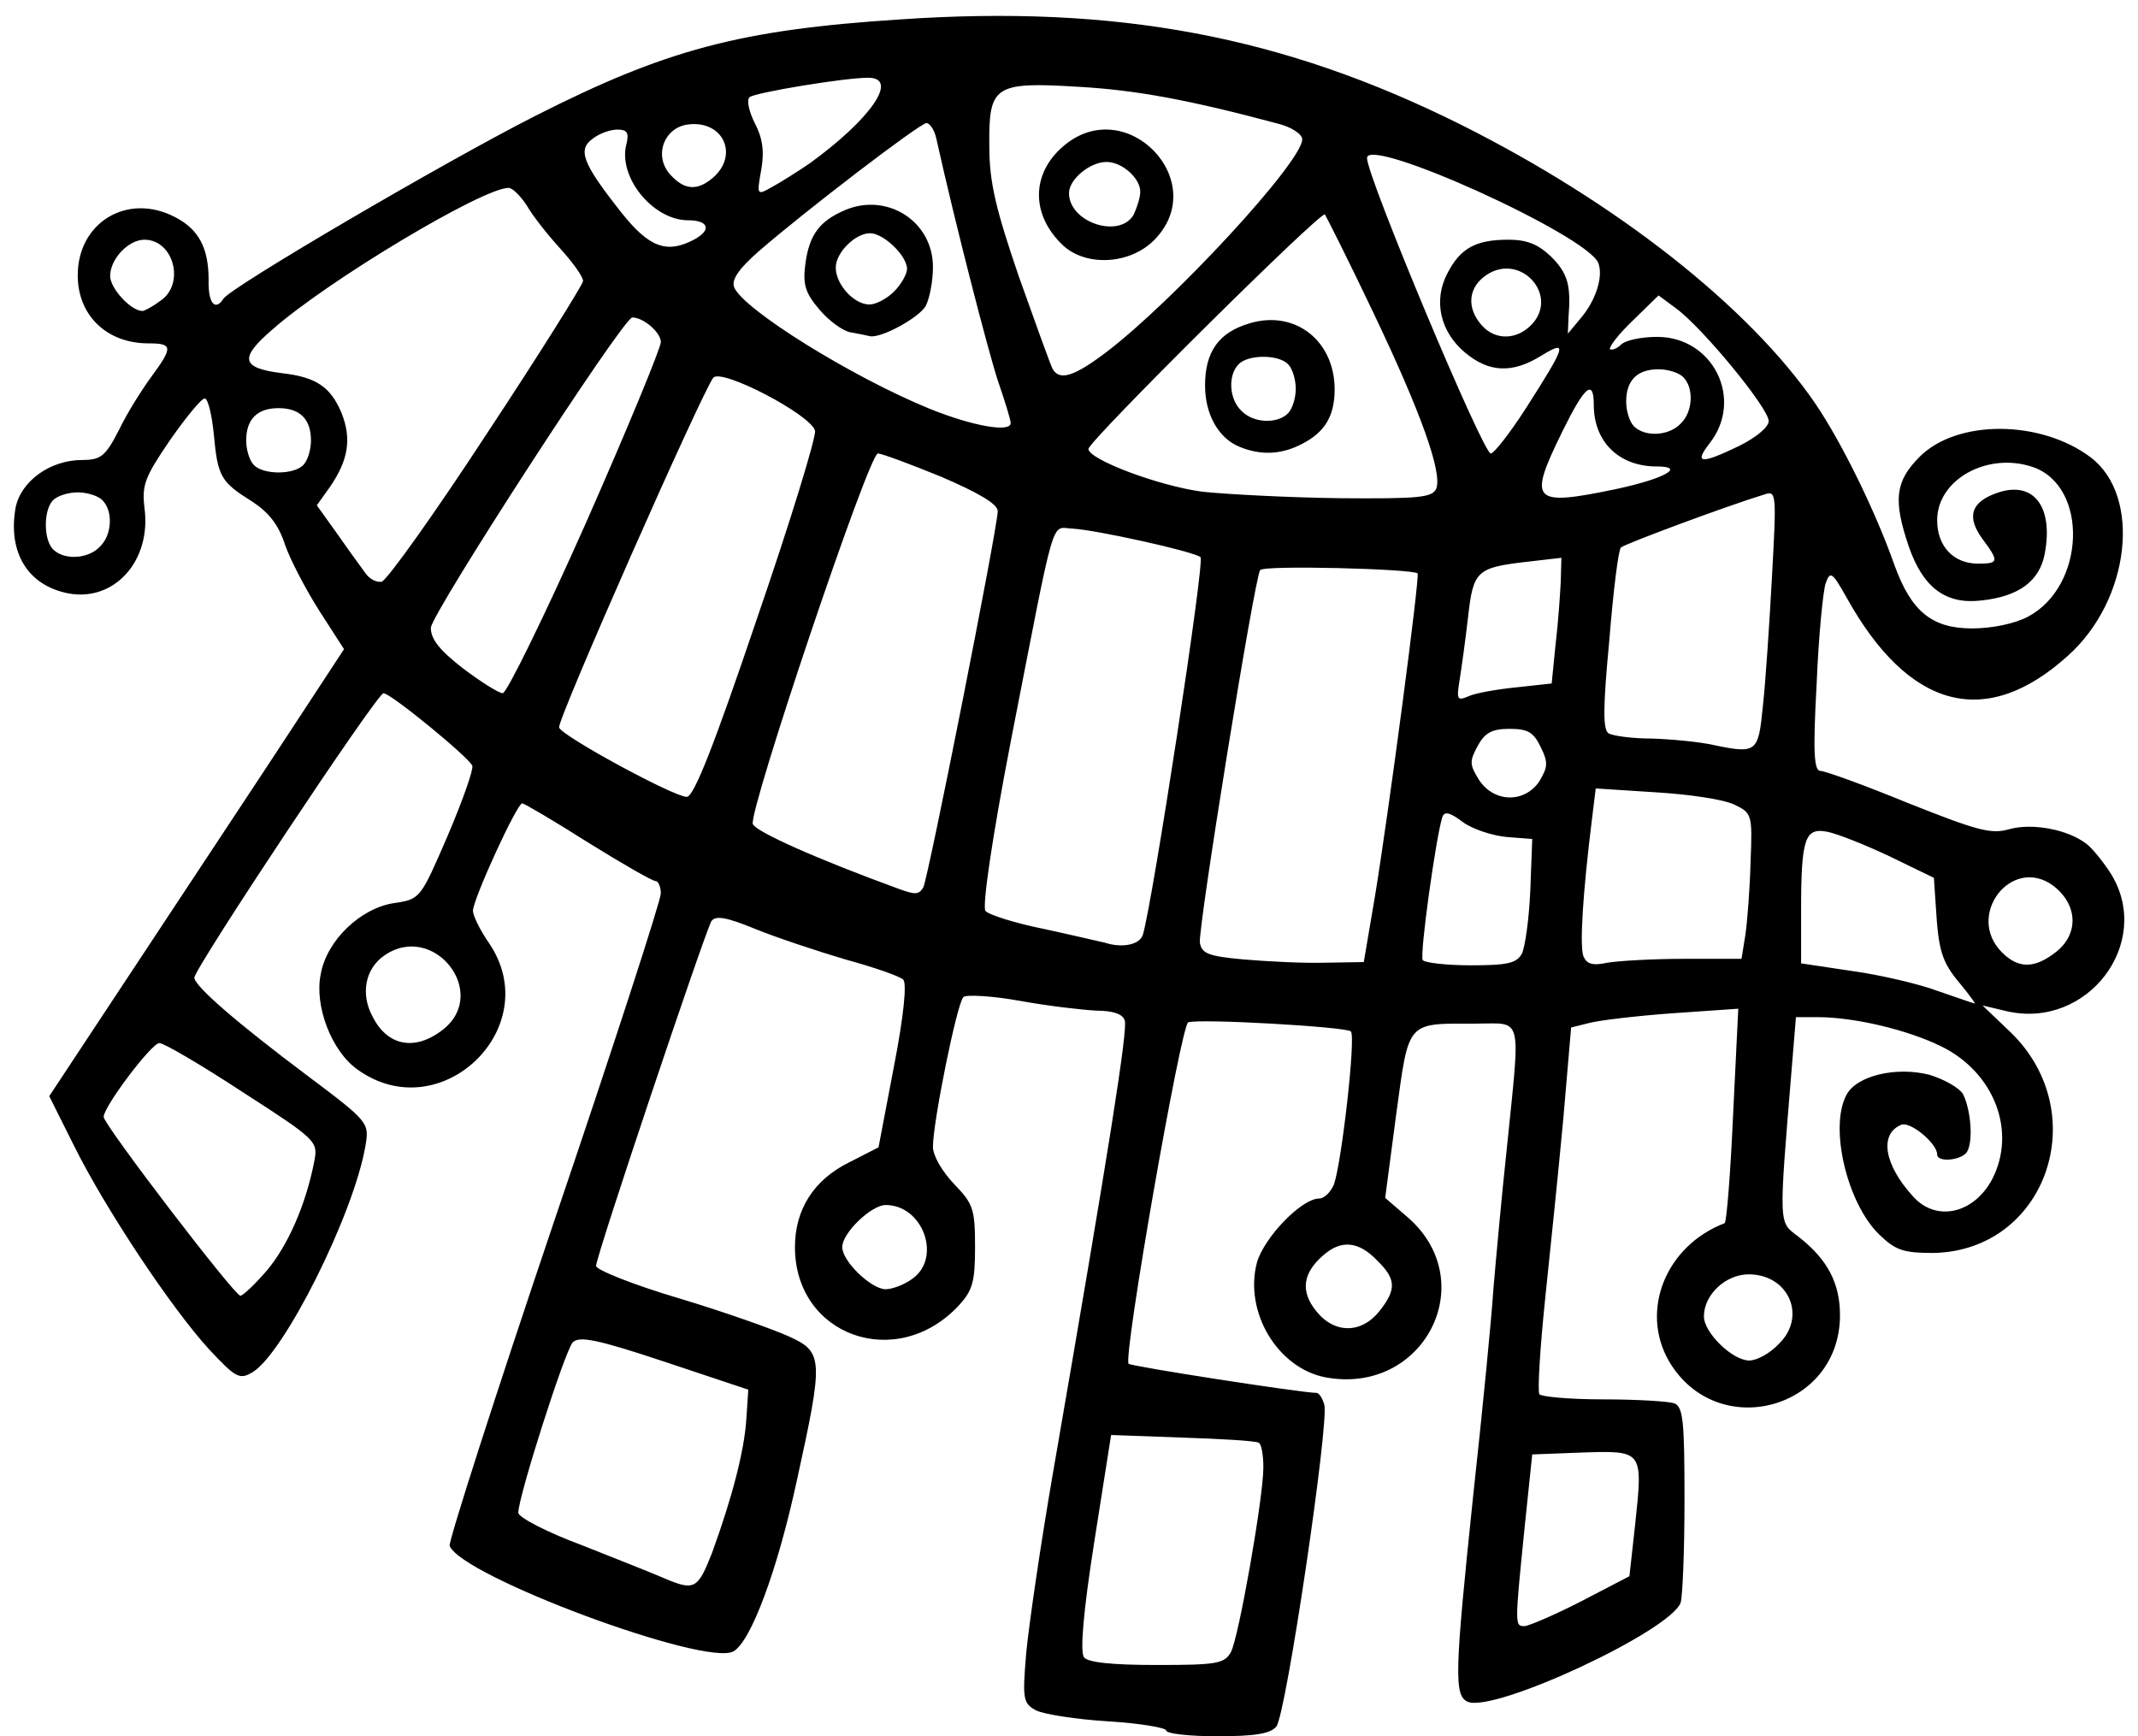 <?xml version="1.0" encoding="utf-8"?>
<!DOCTYPE svg PUBLIC "-//W3C//DTD SVG 1.0//EN" "http://www.w3.org/TR/2001/REC-SVG-20010904/DTD/svg10.dtd">
<svg version="1.0" xmlns="http://www.w3.org/2000/svg" width="165px" height="134px" viewBox="0 0 165 134" preserveAspectRatio="xMidYMid meet">
 <g fill="#000000">
  <path d="M90 133.55 c0 -0.20 -2 -0.55 -4.45 -0.70 -2.50 -0.15 -5 -0.55 -5.60 -0.85 -1 -0.55 -1.05 -0.85 -0.75 -4.45 0.20 -2.10 1.10 -8.30 2.05 -13.80 4.40 -25.40 5.80 -34.35 5.55 -35 -0.15 -0.50 -0.95 -0.75 -2.15 -0.75 -1.05 -0.05 -3.70 -0.35 -5.90 -0.75 -2.20 -0.40 -4.20 -0.50 -4.40 -0.30 -0.50 0.50 -2.35 9.65 -2.35 11.55 0 0.70 0.70 1.90 1.65 2.90 1.45 1.50 1.60 1.90 1.60 4.85 0 2.70 -0.20 3.35 -1.25 4.50 -4.80 5.15 -12.65 2.35 -12.65 -4.50 0 -2.90 1.45 -5.20 4.20 -6.55 l2.25 -1.15 1.20 -6.30 c0.75 -3.85 1 -6.40 0.70 -6.65 -0.25 -0.25 -2.25 -0.95 -4.45 -1.55 -2.20 -0.65 -5.35 -1.70 -6.95 -2.35 -2.30 -0.95 -3.10 -1.05 -3.40 -0.60 -0.50 0.85 -8.90 25.85 -8.90 26.60 0 0.30 2.85 1.45 6.40 2.50 3.50 1.05 7.30 2.40 8.50 2.95 2.65 1.20 2.65 1.75 0.60 11.10 -1.50 6.95 -3.55 12.45 -4.90 13.20 -2.15 1.20 -21 -5.80 -21.90 -8.15 -0.10 -0.30 3.50 -11.55 8.05 -25 4.55 -13.40 8.25 -24.80 8.25 -25.35 0 -0.50 -0.20 -0.95 -0.40 -0.95 -0.25 0 -2.60 -1.35 -5.25 -3 -2.60 -1.65 -4.90 -3 -5.05 -3 -0.40 0 -3.80 7.40 -3.80 8.30 0 0.35 0.55 1.50 1.25 2.50 4.40 6.50 -3.75 14.35 -10.15 9.75 -2 -1.40 -3.35 -4.90 -2.85 -7.35 0.45 -2.60 3.05 -5.10 5.65 -5.50 2.05 -0.30 2.05 -0.35 4.15 -5.20 1.15 -2.70 2 -5.10 1.90 -5.40 -0.25 -0.65 -6.30 -5.60 -6.85 -5.60 -0.50 0 -14.60 21.25 -14.60 21.95 0 0.65 3.30 3.50 8.70 7.55 4.80 3.60 4.80 3.65 4.50 5.45 -0.90 5.25 -6.25 15.95 -8.70 17.45 -1 0.60 -1.30 0.45 -3.35 -1.75 -2.90 -3.15 -8.05 -10.90 -10.45 -15.75 l-1.90 -3.80 7.40 -11.20 c4.05 -6.15 9.20 -13.90 11.35 -17.20 l4 -6.10 -1.90 -2.95 c-1.05 -1.65 -2.25 -3.95 -2.65 -5.10 -0.50 -1.55 -1.25 -2.50 -2.55 -3.35 -2.40 -1.50 -2.65 -1.90 -2.95 -5.20 -0.15 -1.50 -0.45 -2.75 -0.70 -2.75 -0.25 0 -1.45 1.45 -2.70 3.25 -1.95 2.85 -2.15 3.45 -1.95 5.20 0.55 4.05 -2.30 7.25 -5.85 6.60 -3.15 -0.60 -4.70 -3.15 -4.10 -6.60 0.40 -2.05 2.65 -3.70 5.15 -3.70 1.45 0 1.80 -0.30 2.85 -2.35 0.65 -1.35 1.80 -3.15 2.50 -4.10 1.65 -2.25 1.65 -2.55 -0.25 -2.55 -3.20 0 -5.45 -2.15 -5.45 -5.25 0 -4.10 3.85 -6.40 7.50 -4.50 1.85 0.95 2.60 2.40 2.60 4.85 -0.05 1.80 0.50 2.45 1.15 1.45 0.50 -0.85 17.05 -10.55 24.05 -14.10 10.05 -5.10 15.75 -6.65 28.15 -7.45 16.75 -1.15 29.60 1.30 43.25 8.10 12.10 6.05 22.30 14.10 27.40 21.55 2 2.95 4.60 8.20 6.10 12.45 1.30 3.60 2.90 4.90 6 4.90 1.50 0 3.25 -0.35 4.30 -0.90 4.45 -2.35 4.70 -10.05 0.40 -11.55 -3.50 -1.20 -7.40 0.95 -7.40 4.10 0 2 1.25 3.35 3.15 3.35 1.60 0 1.65 -0.15 0.35 -1.90 -1.25 -1.70 -0.90 -2.85 1.10 -3.55 2.80 -1 4.40 1 3.70 4.70 -0.40 2.10 -2 3.30 -4.95 3.60 -2.70 0.30 -4.45 -1 -5.55 -4.20 -1.20 -3.55 -1.05 -5 0.85 -6.90 2.90 -2.90 9.35 -2.85 13.20 0.05 3.95 3 3.05 11 -1.75 15.30 -6.35 5.75 -12.30 4.15 -17.10 -4.50 -1.10 -1.95 -1.25 -2.05 -1.60 -1.10 -0.20 0.55 -0.55 4.05 -0.70 7.75 -0.30 5.40 -0.20 6.75 0.30 6.75 0.35 0 3.40 1.10 6.80 2.50 5.30 2.10 6.35 2.40 7.75 2 1.75 -0.50 4.55 0 6 1.15 0.45 0.35 1.30 1.40 1.90 2.35 3.20 5.30 -1.85 11.95 -8.05 10.55 l-1.90 -0.45 2.20 2.10 c6.40 6.25 2.70 16.85 -6 17 -2.30 0 -2.90 -0.20 -4.15 -1.40 -2.50 -2.40 -3.90 -8.30 -2.55 -10.80 0.80 -1.50 3.85 -2.20 6.40 -1.55 1.15 0.35 2.30 1 2.60 1.50 0.60 1.20 0.80 3.65 0.30 4.45 -0.40 0.65 -2.30 0.85 -2.30 0.20 0 -0.85 -2.05 -2.55 -2.75 -2.30 -1.75 0.70 -1.35 3.10 0.90 5.55 1.80 2 4.70 1.30 6.10 -1.35 1.90 -3.70 0.15 -8.25 -3.95 -10.25 -2.65 -1.30 -6.75 -2.25 -9.55 -2.25 l-1.65 0 -0.30 3.65 c-1.05 12.75 -1.05 12.10 0.50 13.30 2.25 1.75 3.20 3.60 3.20 6.05 0 7.30 -9.50 9.85 -13.20 3.55 -2.25 -3.90 -0.25 -8.90 4.30 -10.65 0.15 -0.10 0.45 -3.85 0.65 -8.35 l0.40 -8.20 -5.05 0.35 c-2.80 0.20 -5.70 0.55 -6.45 0.75 l-1.40 0.35 -0.60 7 c-0.35 3.80 -1 10.10 -1.40 13.90 -0.40 3.85 -0.60 7.15 -0.45 7.40 0.15 0.20 2.35 0.40 4.95 0.40 2.55 0 5 0.15 5.45 0.30 0.70 0.25 0.80 1.40 0.80 7.45 0 3.95 -0.15 7.50 -0.30 7.95 -0.85 2.20 -14.25 8.45 -16.40 7.65 -1.10 -0.45 -1.05 -2.15 0.40 -16 0.70 -6.40 1.40 -13.50 1.55 -15.85 0.20 -2.35 0.65 -7.30 1.05 -11 1.05 -10.35 1.25 -9.50 -2.40 -9.50 -5.40 0 -5.15 -0.30 -6.15 7 l-0.85 6.45 1.80 1.55 c5.65 5 1.15 13.70 -6.40 12.30 -3.70 -0.70 -6.30 -5.05 -5.30 -8.85 0.55 -1.95 3.45 -4.95 4.80 -4.95 0.40 0 0.90 -0.50 1.15 -1.10 0.60 -1.75 1.70 -11.40 1.30 -11.80 -0.35 -0.35 -11.60 -1 -12.55 -0.70 -0.55 0.15 -5.05 25.90 -4.60 26.35 0.15 0.20 13.40 2.25 14.50 2.25 0.20 0 0.45 0.40 0.60 0.90 0.40 1.30 -2.95 23.95 -3.70 24.85 -0.45 0.55 -1.65 0.75 -4.55 0.75 -2.20 0 -3.95 -0.20 -3.95 -0.45z m5 -6.05 c0.60 -1.15 2.50 -11.90 2.50 -14.25 0 -0.95 -0.15 -1.80 -0.35 -1.90 -0.25 -0.15 -2.85 -0.30 -5.90 -0.40 l-5.50 -0.20 -1.30 8.25 c-0.85 5.40 -1.10 8.45 -0.80 8.90 0.30 0.40 2.10 0.60 5.65 0.60 4.60 0 5.20 -0.10 5.70 -1z m27 -3.90 l3.75 -1.95 0.45 -4.05 c0.60 -5.65 0.60 -5.65 -4.05 -5.50 l-3.90 0.15 -0.60 5.75 c-0.75 7.45 -0.75 7.50 0 7.50 0.30 0 2.30 -0.85 4.35 -1.90z m-67.05 -3.75 c1.55 -4.25 2.50 -7.90 2.65 -10.35 l0.15 -2.25 -6.45 -2.15 c-5.25 -1.75 -6.60 -2 -7.10 -1.50 -0.60 0.65 -4.20 11.90 -4.20 13.15 0 0.35 2.20 1.50 4.90 2.50 2.65 1.05 5.55 2.20 6.35 2.55 2.35 1 2.60 0.85 3.70 -1.95z m82.35 -16.15 c2.15 -2.10 0.75 -5.35 -2.35 -5.35 -1.75 0 -3.45 1.55 -3.45 3.25 0 1.25 2.20 3.40 3.50 3.40 0.60 0 1.60 -0.55 2.30 -1.30z m-30.85 -2.50 c1.35 -1.70 1.30 -2.50 -0.20 -3.95 -1.40 -1.45 -2.75 -1.60 -4.15 -0.35 -1.55 1.35 -1.75 2.75 -0.55 4.25 1.40 1.80 3.50 1.80 4.90 0.05z m-85.85 -3.15 c1.60 -1.90 3 -5.05 3.65 -8.40 0.30 -1.55 0.25 -1.65 -5.50 -5.35 -3.20 -2.10 -6.10 -3.80 -6.45 -3.80 -0.60 0 -4.30 4.90 -4.30 5.70 0 0.60 10.10 13.80 10.55 13.80 0.20 0 1.15 -0.90 2.05 -1.95z m49.80 0.65 c2.30 -1.60 0.85 -5.70 -2.05 -5.70 -1.10 0 -3.35 2.15 -3.35 3.25 0 1.10 2.25 3.25 3.35 3.25 0.50 0 1.45 -0.35 2.05 -0.80z m-36.20 -19.25 c3.60 -2.85 -0.75 -8.35 -4.55 -5.70 -1.45 1 -1.85 2.95 -0.90 4.70 1.15 2.30 3.30 2.70 5.45 1z m117.10 -3.50 c-1.45 -1.70 -1.70 -2.60 -1.90 -5.95 l-0.15 -2.25 -3.40 -1.65 c-1.90 -0.90 -4.05 -1.75 -4.80 -1.90 -1.75 -0.35 -2.05 0.45 -2.05 6.10 l0 4.05 4 0.60 c2.15 0.30 5.15 1 6.60 1.55 1.45 0.50 2.75 0.95 2.80 0.95 0.10 0.05 -0.40 -0.65 -1.10 -1.50z m-45.20 -6.70 c1.05 -6.35 3.50 -24.85 3.30 -25 -0.45 -0.35 -11.90 -0.65 -12.15 -0.25 -0.45 0.70 -4.80 27.65 -4.65 28.75 0.15 0.85 0.65 1.05 3.40 1.30 1.80 0.15 4.60 0.30 6.25 0.25 l3 -0.05 0.85 -5z m11.35 4.35 c0.25 -0.50 0.55 -2.65 0.65 -4.85 l0.15 -4 -1.95 -0.15 c-1.10 -0.10 -2.65 -0.60 -3.40 -1.15 -1.05 -0.80 -1.45 -0.85 -1.60 -0.35 -0.50 1.65 -1.75 10.60 -1.50 11 0.15 0.20 1.80 0.40 3.70 0.40 2.80 0 3.55 -0.15 3.95 -0.90z m12.55 0.40 l4.40 0 0.30 -1.85 c0.15 -1.05 0.35 -3.60 0.40 -5.65 0.15 -3.65 0.10 -3.75 -1.25 -4.40 -0.80 -0.40 -3.50 -0.80 -6.05 -0.95 l-4.65 -0.30 -0.30 2.45 c-0.70 5.65 -0.95 9.70 -0.65 10.50 0.25 0.60 0.70 0.75 1.85 0.50 0.90 -0.15 3.55 -0.30 5.95 -0.30z m28.70 -0.55 c1.75 -1.40 1.65 -3.65 -0.25 -5.10 -3.20 -2.35 -6.80 2.30 -3.95 5.15 1.30 1.30 2.55 1.25 4.20 -0.05z m-70.50 -1.30 c0.75 -2.50 4.80 -28.85 4.45 -29.15 -0.55 -0.45 -8.05 -2.10 -9.85 -2.20 -1.75 -0.05 -1.25 -1.70 -4.80 16.45 -1.45 7.50 -2.20 12.70 -1.95 13.05 0.25 0.30 2.30 0.95 4.55 1.40 2.30 0.50 4.40 1 4.65 1.05 1.40 0.45 2.70 0.15 2.95 -0.60z m-16.95 -3.65 c0.35 -0.55 5.75 -27.80 5.75 -29.05 0 -0.55 -1.45 -1.40 -4.35 -2.65 -2.45 -1 -4.60 -1.80 -4.90 -1.80 -0.70 0 -10 27.65 -9.65 28.60 0.25 0.60 4.95 2.70 11.40 5.05 1.15 0.40 1.40 0.40 1.75 -0.15z m-12.85 -20.70 c2.60 -7.55 4.60 -14.10 4.50 -14.55 -0.25 -1.20 -7.20 -4.85 -7.85 -4.10 -0.85 1.05 -12.10 26.50 -11.90 27 0.20 0.65 8.85 5.35 9.85 5.35 0.55 0 2.10 -3.95 5.40 -13.70z m60.40 12.50 c0.65 -1.10 0.70 -1.45 0.10 -2.65 -0.55 -1.15 -1 -1.40 -2.40 -1.40 -1.35 0 -1.90 0.30 -2.45 1.30 -0.65 1.20 -0.65 1.45 0.10 2.65 1.15 1.75 3.50 1.80 4.65 0.10z m17.25 -5.80 c0.20 -1.80 0.50 -6.25 0.70 -9.95 0.35 -6.40 0.35 -6.70 -0.55 -6.40 -3.10 0.95 -10.85 3.85 -11.10 4.10 -0.20 0.15 -0.60 3.40 -0.90 7.15 -0.50 5.25 -0.50 6.95 -0.05 7.20 0.35 0.20 1.85 0.40 3.35 0.40 1.50 0.05 3.65 0.25 4.75 0.50 3.35 0.70 3.45 0.55 3.80 -3z m-19.05 -1.45 l2.75 -0.30 0.30 -3 c0.20 -1.65 0.35 -3.85 0.40 -4.85 l0.05 -1.85 -2.60 0.30 c-3.95 0.45 -4.20 0.70 -4.60 4.25 -0.20 1.75 -0.50 3.90 -0.65 4.85 -0.25 1.55 -0.20 1.65 0.65 1.30 0.50 -0.25 2.20 -0.55 3.70 -0.70z m-71.80 -12.65 c3.20 -7.25 5.80 -13.55 5.80 -14 0 -0.75 -1.35 -1.90 -2.20 -1.90 -0.70 0 -15.50 22.85 -15.55 23.95 0 0.90 0.70 1.75 2.50 3.15 1.40 1.05 2.75 1.90 3.05 1.90 0.30 0 3.20 -5.90 6.40 -13.10z m-7.65 -6.90 c4.10 -6.20 7.40 -11.50 7.45 -11.80 0 -0.35 -0.80 -1.45 -1.75 -2.50 -1 -1.10 -2.15 -2.55 -2.60 -3.35 -0.50 -0.75 -1.10 -1.35 -1.40 -1.35 -2 0 -13.95 7.15 -18.25 10.95 -2.55 2.20 -2.40 2.95 0.75 3.35 2.65 0.30 3.75 1.05 4.60 3.05 0.80 2 0.55 3.65 -0.90 5.75 l-1 1.40 1.65 2.30 c0.90 1.30 1.90 2.65 2.15 3 0.30 0.40 0.80 0.65 1.20 0.60 0.40 -0.10 4.05 -5.20 8.10 -11.40z m-29.85 8.70 c0.95 -0.90 1.05 -2.75 0.20 -3.60 -0.35 -0.35 -1.20 -0.60 -1.90 -0.60 -0.70 0 -1.55 0.25 -1.90 0.60 -0.75 0.75 -0.75 3.05 0 3.80 0.85 0.85 2.70 0.75 3.60 -0.20z m103.15 -4.50 c0.45 -1.25 -1.15 -5.80 -4.90 -13.65 -1.90 -4 -3.60 -7.35 -3.70 -7.50 -0.30 -0.30 -18.25 17.50 -18.25 18.10 0 0.80 5.40 2.85 8.80 3.30 1.90 0.20 6.65 0.45 10.60 0.50 6.15 0.05 7.15 -0.05 7.45 -0.75z m13.85 0.05 c3.75 -0.80 5.45 -1.75 3.15 -1.75 -2.90 0 -4.85 -1.90 -4.85 -4.75 0 -2.05 -0.70 -1.45 -2.40 2 -2.70 5.50 -2.40 5.85 4.10 4.50z m-101.30 -1.85 c0.35 -0.35 0.60 -1.20 0.60 -1.90 0 -1.65 -0.85 -2.50 -2.50 -2.50 -1.65 0 -2.50 0.85 -2.50 2.50 0 0.70 0.25 1.55 0.60 1.90 0.75 0.75 3.05 0.75 3.80 0z m110.85 -1.50 c1.30 -0.65 2.25 -1.45 2.25 -1.90 0 -1 -5.10 -7.20 -7.15 -8.70 l-1.35 -1 -2 1.95 c-1.10 1.05 -1.85 2.05 -1.75 2.20 0.15 0.10 0.55 -0.05 0.85 -0.35 0.35 -0.35 1.60 -0.60 2.80 -0.60 4.30 0 6.70 4.80 4.05 8.20 -1.25 1.60 -0.70 1.65 2.30 0.20z m-16.45 -2.95 c3.10 -4.85 3.20 -5.25 1.15 -4 -2.25 1.40 -4.05 1.30 -5.90 -0.25 -1.90 -1.60 -2.45 -4 -1.35 -6.10 1 -1.95 2.20 -2.60 4.70 -2.60 1.45 0 2.30 0.35 3.30 1.30 1.30 1.30 1.55 2.20 1.35 4.70 l-0.05 1.25 1 -1.20 c1.15 -1.35 1.75 -3.20 1.35 -4.25 -0.85 -2.15 -17.85 -9.85 -17.85 -8.10 0 1.45 8.95 22.80 9.55 22.80 0.25 0 1.50 -1.60 2.75 -3.55z m11.90 1.25 c0.95 -0.90 1.05 -2.75 0.20 -3.60 -0.35 -0.35 -1.20 -0.60 -1.90 -0.60 -1.65 0 -2.50 0.85 -2.50 2.50 0 0.70 0.25 1.55 0.60 1.90 0.85 0.85 2.70 0.75 3.60 -0.20z m-51.70 -0.05 c0 -0.25 -0.45 -1.70 -1 -3.30 -0.75 -2.30 -3.25 -11.95 -4.75 -18.70 -0.15 -0.65 -0.50 -1.15 -0.75 -1.15 -0.50 0 -9.45 6.85 -12.95 9.90 -1.55 1.35 -2.10 2.20 -1.90 2.75 0.65 1.70 9.10 6.95 15.10 9.40 3.35 1.35 6.25 1.85 6.25 1.10z m7.35 -5.45 c5.15 -3.90 15.15 -14.70 15.15 -16.45 0 -0.40 -0.85 -0.95 -1.85 -1.20 -6.90 -1.85 -11 -2.60 -15.40 -2.85 -6.55 -0.40 -6.95 -0.10 -6.90 4.60 0 2.75 0.50 4.85 2.30 10.10 1.30 3.65 2.45 6.85 2.60 7.10 0.55 0.90 1.65 0.55 4.10 -1.30z m32.90 -2.20 c2.05 -2.25 -0.90 -5.50 -3.50 -3.80 -1.45 0.95 -1.60 2.55 -0.40 3.90 1.05 1.20 2.75 1.15 3.90 -0.10z m-105.85 -1.80 c1.90 -1.30 1 -4.70 -1.25 -4.70 -1.25 0 -2.65 1.50 -2.65 2.80 0 0.95 1.60 2.70 2.50 2.70 0.15 0 0.80 -0.35 1.40 -0.80z m41.15 -4.70 c1.40 -0.75 1.15 -1.50 -0.45 -1.50 -2.70 0 -5.45 -3.35 -4.75 -5.90 0.20 -0.85 0.05 -1.10 -0.70 -1.10 -0.55 0 -1.40 0.30 -1.90 0.70 -1.20 0.85 -0.80 1.90 2.20 5.70 2.15 2.70 3.50 3.20 5.60 2.10z m8.95 -5.90 c4.75 -3.45 6.90 -6.60 4.50 -6.60 -1.85 0 -8.75 1.15 -9.15 1.50 -0.25 0.20 -0.05 1.10 0.40 2 0.60 1.15 0.75 2.15 0.50 3.60 -0.35 1.95 -0.35 2 0.80 1.35 0.65 -0.35 2 -1.20 2.95 -1.85z m-7.40 1.05 c1.90 -1.75 0.70 -4.35 -1.95 -4.05 -1.90 0.20 -2.75 2.45 -1.40 3.90 1.10 1.20 2.10 1.25 3.35 0.15z"/>
  <path d="M95.70 34.50 c-1.65 -0.65 -2.70 -2.50 -2.70 -4.75 0 -2.60 1.05 -4.10 3.45 -4.80 3.50 -1.05 6.55 1.35 6.55 5.10 0 2.05 -0.75 3.30 -2.50 4.20 -1.60 0.85 -3.20 0.90 -4.80 0.25z m3.70 -2.60 c0.35 -0.35 0.60 -1.20 0.60 -1.90 0 -0.70 -0.25 -1.55 -0.60 -1.90 -0.75 -0.75 -3.05 -0.75 -3.80 0 -0.85 0.85 -0.75 2.70 0.20 3.60 0.90 0.95 2.75 1.05 3.60 0.20z"/>
  <path d="M65.65 25.65 c-0.60 -0.10 -1.70 -0.90 -2.45 -1.80 -1.05 -1.25 -1.25 -1.90 -1.05 -3.45 0.30 -2.30 1.10 -3.35 3.10 -4.20 3.25 -1.35 6.75 0.90 6.75 4.40 0 1.10 -0.25 2.40 -0.55 3 -0.50 0.90 -3.40 2.50 -4.30 2.35 -0.20 -0.05 -0.90 -0.20 -1.50 -0.30z m3.35 -3.15 c0.55 -0.55 1 -1.35 1 -1.75 0 -1 -1.80 -2.75 -2.85 -2.75 -1.15 0 -2.65 1.50 -2.65 2.65 0 1.30 1.40 2.85 2.60 2.85 0.50 0 1.35 -0.45 1.90 -1z"/>
  <path d="M82.05 18.95 c-2.50 -2.35 -2.50 -5.55 0.05 -7.70 4.85 -4.10 11.45 2.80 6.95 7.30 -1.85 1.85 -5.20 2.05 -7 0.40z m5.45 -2.40 c0.25 -0.55 0.50 -1.30 0.50 -1.75 0 -1.05 -1.40 -2.30 -2.60 -2.30 -1.30 0 -2.90 1.35 -2.90 2.40 0 2.30 3.95 3.55 5 1.65z"/>
 </g>
 <g fill="none">
  <path d="M0 67 l0 -67 82.50 0 82.50 0 0 67 0 67 -33.55 0 c-30 0 -33.50 -0.10 -32.95 -0.75 0.75 -0.90 4.10 -23.55 3.70 -24.85 -0.15 -0.50 -0.40 -0.90 -0.60 -0.90 -1.10 0 -14.35 -2.05 -14.50 -2.25 -0.45 -0.45 4.05 -26.20 4.60 -26.35 0.95 -0.30 12.20 0.35 12.55 0.70 0.40 0.40 -0.70 10.05 -1.30 11.80 -0.25 0.60 -0.75 1.10 -1.15 1.10 -1.35 0 -4.25 3 -4.80 4.95 -1.85 6.85 6.70 12 11.90 7.10 3.15 -2.90 3.05 -7.65 -0.20 -10.55 l-1.80 -1.55 0.85 -6.45 c1 -7.30 0.75 -7 6.15 -7 3.65 0 3.45 -0.85 2.40 9.50 -0.40 3.70 -0.85 8.65 -1.05 11 -0.15 2.35 -0.85 9.45 -1.55 15.85 -1.45 13.85 -1.50 15.55 -0.40 16 2.15 0.80 15.55 -5.45 16.40 -7.65 0.15 -0.45 0.30 -4 0.30 -7.95 0 -6.05 -0.10 -7.20 -0.80 -7.45 -0.45 -0.15 -2.90 -0.30 -5.45 -0.30 -2.60 0 -4.80 -0.20 -4.95 -0.40 -0.15 -0.25 0.05 -3.55 0.45 -7.40 0.40 -3.80 1.05 -10.10 1.40 -13.90 l0.60 -7 1.40 -0.35 c0.75 -0.20 3.65 -0.55 6.45 -0.75 l5.05 -0.35 -0.40 8.20 c-0.20 4.50 -0.50 8.25 -0.65 8.35 -4.55 1.75 -6.55 6.75 -4.30 10.65 3.70 6.30 13.20 3.75 13.20 -3.55 0 -2.45 -0.95 -4.30 -3.20 -6.05 -1.55 -1.20 -1.55 -0.55 -0.50 -13.30 l0.30 -3.65 1.65 0 c2.80 0 6.90 0.95 9.55 2.25 4.10 2 5.85 6.55 3.95 10.25 -1.40 2.65 -4.30 3.35 -6.10 1.40 -2.25 -2.50 -2.65 -4.90 -0.90 -5.60 0.70 -0.25 2.75 1.45 2.75 2.30 0 0.65 1.90 0.45 2.30 -0.20 0.50 -0.80 0.30 -3.25 -0.30 -4.45 -0.30 -0.50 -1.45 -1.15 -2.60 -1.50 -2.55 -0.65 -5.60 0.05 -6.40 1.55 -1.35 2.50 0.05 8.40 2.55 10.80 1.25 1.20 1.85 1.40 4.15 1.40 8.70 -0.15 12.40 -10.75 6 -17 l-2.20 -2.10 1.90 0.45 c6.20 1.40 11.25 -5.25 8.05 -10.55 -0.60 -0.95 -1.45 -2 -1.90 -2.35 -1.45 -1.15 -4.25 -1.65 -6 -1.15 -1.40 0.40 -2.45 0.10 -7.75 -2 -3.40 -1.40 -6.45 -2.50 -6.80 -2.50 -0.50 0 -0.60 -1.35 -0.30 -6.75 0.15 -3.70 0.50 -7.20 0.70 -7.75 0.35 -0.95 0.50 -0.85 1.60 1.10 2.85 5.15 6.20 7.90 9.60 7.90 6.95 0 13.25 -8.55 11.40 -15.45 -1.45 -5.35 -11.20 -7.45 -15.35 -3.30 -1.90 1.90 -2.05 3.35 -0.85 6.90 1.10 3.20 2.85 4.50 5.55 4.20 2.95 -0.30 4.55 -1.50 4.95 -3.60 0.70 -3.70 -0.90 -5.70 -3.70 -4.70 -2 0.70 -2.35 1.85 -1.10 3.55 1.30 1.75 1.25 1.90 -0.40 1.90 -1.85 0 -3.10 -1.40 -3.10 -3.45 0 -3.05 3.95 -5.20 7.40 -4 4.30 1.50 4.05 9.20 -0.40 11.55 -1.05 0.55 -2.80 0.90 -4.30 0.90 -3.10 0 -4.70 -1.30 -6 -4.90 -1.50 -4.25 -4.10 -9.50 -6.10 -12.45 -5.10 -7.45 -15.30 -15.50 -27.40 -21.55 -13.65 -6.80 -26.50 -9.25 -43.25 -8.10 -12.40 0.80 -18.10 2.35 -28.15 7.45 -7 3.55 -23.55 13.25 -24.05 14.10 -0.65 1 -1.20 0.35 -1.15 -1.45 0 -2.45 -0.75 -3.90 -2.60 -4.85 -3.65 -1.90 -7.50 0.40 -7.50 4.50 0 3.10 2.25 5.25 5.45 5.25 1.90 0 1.90 0.30 0.25 2.55 -0.70 0.95 -1.85 2.75 -2.50 4.10 -1.05 2.05 -1.40 2.35 -2.85 2.35 -2.50 0 -4.75 1.65 -5.15 3.70 -0.60 3.45 0.95 6 4.10 6.60 3.55 0.65 6.40 -2.55 5.85 -6.60 -0.20 -1.75 0 -2.35 1.90 -5.15 1.20 -1.75 2.45 -3.20 2.70 -3.25 0.30 -0.05 0.60 1.20 0.75 2.70 0.30 3.30 0.55 3.70 2.95 5.20 1.30 0.85 2.05 1.80 2.55 3.35 0.40 1.15 1.60 3.45 2.65 5.10 l1.90 2.95 -4 6.10 c-2.15 3.30 -7.30 11.05 -11.35 17.20 l-7.40 11.20 1.90 3.80 c2.40 4.85 7.55 12.60 10.45 15.75 2.05 2.20 2.35 2.35 3.35 1.75 2.45 -1.50 7.80 -12.20 8.70 -17.45 0.30 -1.80 0.30 -1.85 -4.50 -5.45 -5.40 -4.05 -8.70 -6.90 -8.70 -7.55 0 -0.70 14.10 -21.95 14.60 -21.95 0.55 0 6.60 4.95 6.85 5.60 0.10 0.30 -0.75 2.70 -1.90 5.40 -2.10 4.85 -2.10 4.90 -4.15 5.20 -2.60 0.40 -5.20 2.90 -5.65 5.50 -0.50 2.45 0.85 5.95 2.85 7.35 6.40 4.60 14.55 -3.25 10.15 -9.75 -0.70 -1 -1.25 -2.15 -1.25 -2.50 0 -0.90 3.40 -8.30 3.80 -8.30 0.15 0 2.45 1.35 5.05 3 2.65 1.65 5 3 5.25 3 0.20 0 0.40 0.45 0.40 0.95 0 0.55 -3.70 11.95 -8.25 25.35 -4.55 13.45 -8.15 24.70 -8.05 25 0.90 2.35 19.75 9.35 21.90 8.15 1.35 -0.75 3.40 -6.25 4.90 -13.20 2.05 -9.35 2.05 -9.90 -0.60 -11.10 -1.20 -0.55 -5 -1.90 -8.50 -2.95 -3.55 -1.05 -6.40 -2.20 -6.40 -2.50 0 -0.75 8.40 -25.75 8.90 -26.60 0.30 -0.45 1.10 -0.35 3.40 0.60 1.60 0.65 4.75 1.70 6.95 2.35 2.20 0.60 4.20 1.30 4.45 1.55 0.30 0.25 0.05 2.80 -0.70 6.65 l-1.20 6.30 -2.25 1.15 c-2.75 1.35 -4.20 3.65 -4.20 6.55 0 6.85 7.85 9.65 12.65 4.50 1.05 -1.15 1.25 -1.80 1.25 -4.50 0 -2.95 -0.15 -3.35 -1.60 -4.85 -0.95 -1 -1.65 -2.20 -1.65 -2.90 0 -1.90 1.85 -11.05 2.35 -11.55 0.20 -0.20 2.20 -0.10 4.40 0.30 2.20 0.40 4.85 0.70 5.90 0.75 1.20 0 2 0.25 2.15 0.75 0.25 0.65 -1.15 9.60 -5.55 35 -0.95 5.50 -1.85 11.70 -2.05 13.80 -0.30 3.60 -0.25 3.90 0.75 4.45 0.60 0.30 3.10 0.70 5.60 0.85 2.45 0.15 4.45 0.50 4.45 0.70 0 0.25 -20.25 0.45 -45 0.45 l-45 0 0 -67z"/>
  <path d="M83.65 127.90 c-0.30 -0.45 -0.05 -3.50 0.80 -8.90 l1.30 -8.25 5.50 0.20 c3.05 0.10 5.65 0.25 5.90 0.40 0.20 0.10 0.35 0.95 0.35 1.90 0 2.35 -1.90 13.10 -2.50 14.25 -0.50 0.90 -1.10 1 -5.70 1 -3.55 0 -5.35 -0.20 -5.65 -0.60z"/>
  <path d="M117.05 124.65 c0 -0.50 0.30 -3.50 0.60 -6.65 l0.60 -5.75 3.90 -0.15 c4.65 -0.15 4.65 -0.15 4.05 5.50 l-0.45 4.05 -3.75 1.95 c-4.20 2.10 -5 2.30 -4.95 1.05z"/>
  <path d="M51.25 121.80 c-0.80 -0.35 -3.70 -1.50 -6.35 -2.55 -2.70 -1 -4.90 -2.15 -4.90 -2.50 0 -1.25 3.60 -12.50 4.20 -13.15 0.50 -0.50 1.85 -0.25 7.10 1.50 l6.45 2.15 -0.15 2.25 c-0.25 3.95 -3.20 13.05 -4.25 12.95 -0.35 0 -1.25 -0.30 -2.10 -0.65z"/>
  <path d="M132.75 103.75 c-1.50 -1.45 -1.60 -2.75 -0.35 -4.30 1.10 -1.30 3.75 -1.55 4.85 -0.40 1.40 1.45 1.45 3.30 0.05 4.65 -1.60 1.65 -3 1.65 -4.55 0.05z"/>
  <path d="M101.55 101.15 c-1.20 -1.50 -1 -2.90 0.55 -4.25 1.40 -1.25 2.75 -1.10 4.15 0.35 1.50 1.45 1.55 2.25 0.20 3.95 -1.40 1.75 -3.50 1.75 -4.90 -0.05z"/>
  <path d="M13.05 93.30 c-2.75 -3.70 -5.05 -6.90 -5.05 -7.10 0 -0.80 3.70 -5.70 4.30 -5.70 0.35 0 3.25 1.70 6.45 3.80 6.55 4.25 6.30 3.70 4.35 9.35 -0.80 2.30 -3.70 6.35 -4.55 6.35 -0.25 0 -2.70 -3 -5.50 -6.70z"/>
  <path d="M66.25 98.25 c-0.70 -0.65 -1.25 -1.55 -1.25 -2 0 -1.10 2.25 -3.25 3.35 -3.25 2.90 0 4.35 4.10 2.05 5.70 -1.60 1.10 -2.75 1 -4.15 -0.45z"/>
  <path d="M30.10 80.15 c-0.35 -0.15 -0.95 -0.90 -1.35 -1.70 -1.95 -3.75 2.10 -7.05 5.45 -4.40 3.30 2.60 -0.10 7.70 -4.10 6.10z"/>
  <path d="M149.60 76.50 c-1.45 -0.55 -4.45 -1.25 -6.60 -1.55 l-4 -0.60 0 -4.05 c0 -5.65 0.30 -6.45 2.05 -6.10 0.75 0.15 2.90 1 4.80 1.90 l3.40 1.65 0.15 2.25 c0.20 3.35 0.45 4.25 1.90 5.95 0.70 0.85 1.20 1.55 1.10 1.50 -0.05 0 -1.35 -0.45 -2.80 -0.95z"/>
  <path d="M96 74.05 c-2.75 -0.25 -3.25 -0.45 -3.40 -1.30 -0.15 -1.10 4.20 -28.05 4.65 -28.75 0.25 -0.40 11.70 -0.10 12.15 0.25 0.20 0.15 -2.25 18.65 -3.30 25 l-0.85 5 -3 0.05 c-1.65 0.05 -4.45 -0.10 -6.25 -0.25z"/>
  <path d="M109.80 74.10 c-0.25 -0.40 1 -9.35 1.50 -11 0.15 -0.50 0.55 -0.45 1.60 0.35 0.75 0.55 2.30 1.05 3.40 1.15 l1.95 0.15 -0.15 4 c-0.25 5.55 -0.40 5.75 -4.60 5.75 -1.90 0 -3.55 -0.20 -3.70 -0.40z"/>
  <path d="M122.20 73.80 c-0.30 -0.80 -0.05 -4.85 0.65 -10.50 l0.30 -2.45 4.65 0.30 c2.55 0.15 5.25 0.55 6.05 0.95 1.35 0.65 1.40 0.75 1.25 4.40 -0.05 2.05 -0.25 4.60 -0.40 5.65 l-0.30 1.85 -4.40 0 c-2.40 0 -5.05 0.15 -5.95 0.30 -1.15 0.25 -1.60 0.10 -1.85 -0.50z"/>
  <path d="M154.50 73.50 c-2.85 -2.85 0.75 -7.50 3.95 -5.15 1.90 1.45 2 3.70 0.25 5.10 -1.65 1.30 -2.90 1.35 -4.20 0.05z"/>
  <path d="M85.25 72.75 c-0.25 -0.05 -2.35 -0.55 -4.65 -1.05 -2.25 -0.45 -4.30 -1.10 -4.55 -1.40 -0.25 -0.35 0.50 -5.55 1.95 -13.05 3.55 -18.15 3.05 -16.50 4.80 -16.45 1.80 0.10 9.30 1.75 9.85 2.20 0.35 0.30 -3.70 26.65 -4.45 29.15 -0.25 0.75 -1.55 1.05 -2.95 0.60z"/>
  <path d="M69.50 68.65 c-6.45 -2.35 -11.15 -4.45 -11.40 -5.05 -0.35 -0.95 8.95 -28.60 9.65 -28.60 0.30 0 2.45 0.80 4.90 1.80 2.90 1.25 4.35 2.10 4.35 2.65 0 1.25 -5.40 28.50 -5.75 29.05 -0.35 0.55 -0.60 0.55 -1.75 0.15z"/>
  <path d="M47.80 59.10 c-2.50 -1.35 -4.55 -2.65 -4.65 -2.95 -0.20 -0.50 11.05 -25.95 11.90 -27 0.65 -0.75 7.60 2.90 7.85 4.10 0.10 0.45 -1.90 7 -4.50 14.55 -3.30 9.75 -4.85 13.70 -5.40 13.70 -0.40 0 -2.75 -1.10 -5.20 -2.40z"/>
  <path d="M114.15 60.20 c-0.75 -1.20 -0.75 -1.45 -0.10 -2.65 0.55 -1 1.10 -1.30 2.45 -1.30 1.40 0 1.85 0.25 2.40 1.40 1.50 3.15 -2.80 5.50 -4.75 2.55z"/>
  <path d="M132.25 57.50 c-1.10 -0.25 -3.25 -0.45 -4.75 -0.50 -1.50 0 -3 -0.20 -3.35 -0.40 -0.45 -0.25 -0.45 -1.95 0.05 -7.20 0.30 -3.75 0.70 -7 0.90 -7.15 0.25 -0.25 8 -3.15 11.10 -4.10 0.90 -0.30 0.90 0 0.55 6.40 -0.80 14.20 -0.60 13.75 -4.50 12.95z"/>
  <path d="M112.65 52.45 c0.15 -0.95 0.45 -3.10 0.65 -4.85 0.40 -3.55 0.65 -3.80 4.60 -4.25 l2.60 -0.30 -0.05 1.85 c-0.05 1 -0.20 3.20 -0.40 4.85 l-0.30 3 -2.75 0.30 c-1.50 0.15 -3.20 0.45 -3.70 0.70 -0.85 0.35 -0.90 0.25 -0.65 -1.30z"/>
  <path d="M35.75 51.60 c-1.80 -1.40 -2.50 -2.25 -2.50 -3.15 0.05 -1.10 14.85 -23.95 15.55 -23.95 0.85 0 2.20 1.15 2.20 1.90 0 1.35 -11.55 27.10 -12.20 27.10 -0.30 0 -1.65 -0.85 -3.05 -1.90z"/>
  <path d="M28.25 44.30 c-0.25 -0.35 -1.25 -1.70 -2.15 -3 l-1.65 -2.30 1 -1.40 c1.45 -2.10 1.70 -3.75 0.90 -5.75 -0.85 -2 -1.95 -2.75 -4.60 -3.05 -3.15 -0.40 -3.30 -1.15 -0.75 -3.35 4.30 -3.80 16.25 -10.95 18.25 -10.95 0.30 0 0.90 0.60 1.40 1.35 0.45 0.80 1.60 2.25 2.60 3.35 0.95 1.05 1.75 2.15 1.75 2.50 -0.05 1 -14.80 23.05 -15.55 23.20 -0.40 0.05 -0.90 -0.20 -1.20 -0.60z"/>
  <path d="M4.10 42.40 c-0.75 -0.75 -0.75 -3.05 0 -3.80 0.35 -0.35 1.20 -0.60 1.90 -0.60 1.60 0 2.50 0.85 2.50 2.30 0 2.20 -2.90 3.60 -4.40 2.10z"/>
  <path d="M92.80 37.95 c-3.40 -0.45 -8.80 -2.50 -8.80 -3.30 0 -0.60 17.95 -18.40 18.25 -18.10 0.65 0.70 7.25 15.05 8 17.50 1.40 4.45 1.45 4.45 -6.85 4.40 -3.95 -0.05 -8.70 -0.30 -10.60 -0.50z m7.70 -3.70 c3.60 -1.85 3.35 -7.25 -0.40 -9.05 -1.45 -0.65 -2.05 -0.70 -3.65 -0.25 -2.40 0.70 -3.45 2.20 -3.45 4.80 0 4.25 3.70 6.45 7.50 4.50z"/>
  <path d="M95.80 31.70 c-0.95 -0.90 -1.05 -2.75 -0.20 -3.60 0.75 -0.75 3.05 -0.75 3.80 0 0.35 0.35 0.60 1.20 0.60 1.90 0 0.70 -0.25 1.55 -0.60 1.90 -0.85 0.85 -2.70 0.75 -3.60 -0.20z"/>
  <path d="M119 37.50 c0 -1.15 3.05 -7.50 3.60 -7.50 0.20 0 0.40 0.55 0.40 1.25 0 2.85 1.95 4.75 4.85 4.75 2.30 0 0.60 0.95 -3.15 1.75 -4.75 1 -5.70 0.95 -5.70 -0.25z"/>
  <path d="M19.60 35.90 c-0.35 -0.35 -0.60 -1.20 -0.60 -1.90 0 -1.65 0.85 -2.50 2.50 -2.50 1.65 0 2.50 0.85 2.50 2.50 0 0.70 -0.25 1.55 -0.60 1.90 -0.75 0.75 -3.05 0.75 -3.80 0z"/>
  <path d="M131.95 34.20 c2.65 -3.40 0.25 -8.20 -4.05 -8.20 -1.20 0 -2.45 0.25 -2.80 0.60 -0.30 0.30 -0.70 0.45 -0.85 0.35 -0.10 -0.15 0.65 -1.15 1.75 -2.20 l2 -1.95 1.35 1 c2.05 1.50 7.15 7.70 7.15 8.70 0 0.45 -0.95 1.25 -2.25 1.90 -3 1.45 -3.55 1.40 -2.30 -0.20z"/>
  <path d="M111.55 27.75 c-2.75 -6.55 -6.05 -14.95 -6.05 -15.55 0 -1.75 17 5.95 17.85 8.10 0.40 1.05 -0.20 2.90 -1.35 4.25 l-1 1.20 0.05 -1.25 c0.20 -2.50 -0.05 -3.40 -1.35 -4.70 -1 -0.95 -1.85 -1.30 -3.30 -1.30 -2.50 0 -3.70 0.65 -4.70 2.60 -1.10 2.10 -0.55 4.50 1.35 6.10 1.85 1.55 3.65 1.65 5.90 0.25 1.20 -0.70 1.60 -0.80 1.40 -0.30 -0.55 1.50 -4.85 7.85 -5.30 7.85 -0.25 0 -1.85 -3.25 -3.50 -7.25z"/>
  <path d="M126.10 32.90 c-0.35 -0.35 -0.60 -1.20 -0.60 -1.90 0 -1.65 0.85 -2.50 2.50 -2.50 1.60 0 2.50 0.85 2.50 2.30 0 2.20 -2.90 3.60 -4.40 2.10z"/>
  <path d="M71.75 31.55 c-6 -2.45 -14.45 -7.70 -15.10 -9.40 -0.20 -0.55 0.35 -1.40 1.90 -2.75 3.50 -3.05 12.45 -9.90 12.95 -9.90 0.25 0 0.60 0.50 0.75 1.15 1.50 6.75 4 16.40 4.75 18.70 0.55 1.60 1 3.05 1 3.30 0 0.75 -2.90 0.25 -6.25 -1.10z m-2.50 -6.25 c2 -0.85 2.75 -2.10 2.75 -4.70 0 -3.50 -3.50 -5.75 -6.75 -4.40 -2 0.85 -2.80 1.90 -3.10 4.20 -0.20 1.55 0 2.20 1.05 3.45 1.15 1.40 1.80 1.70 3.95 2.10 0.20 0 1.15 -0.25 2.10 -0.65z"/>
  <path d="M65.35 22.60 c-0.50 -0.50 -0.85 -1.40 -0.85 -1.95 0 -1.15 1.50 -2.65 2.65 -2.65 1.05 0 2.85 1.75 2.85 2.75 0 1.05 -1.80 2.75 -2.90 2.75 -0.55 0 -1.30 -0.40 -1.75 -0.90z"/>
  <path d="M81.25 28.50 c-0.15 -0.25 -1.30 -3.45 -2.60 -7.10 -1.80 -5.25 -2.30 -7.35 -2.30 -10.10 -0.05 -4.70 0.35 -5 6.90 -4.60 4.40 0.25 8.50 1 15.40 2.85 1 0.25 1.85 0.80 1.85 1.20 0 1.75 -10 12.55 -15.15 16.45 -2.45 1.85 -3.55 2.20 -4.10 1.30z m7.80 -9.95 c4.50 -4.50 -2.10 -11.40 -6.95 -7.30 -3.75 3.15 -1.65 8.75 3.30 8.75 1.75 0 2.45 -0.30 3.65 -1.45z"/>
  <path d="M83.35 16.60 c-1.10 -1.20 -1.05 -2.25 0.05 -3.25 1.65 -1.50 4.60 -0.55 4.60 1.45 0 2.55 -3 3.65 -4.65 1.80z"/>
  <path d="M114.35 25.10 c-1.20 -1.35 -1.05 -2.95 0.40 -3.90 1.65 -1.05 3.60 -0.30 4.05 1.55 0.65 2.60 -2.65 4.30 -4.45 2.35z"/>
  <path d="M9.60 23.20 c-1.35 -0.90 -1.45 -2.75 -0.20 -3.85 1.75 -1.60 4.10 -0.50 4.10 1.90 0 1 -1.60 2.75 -2.50 2.75 -0.15 0 -0.80 -0.35 -1.40 -0.80z"/>
  <path d="M47.95 16.40 c-3 -3.80 -3.40 -4.85 -2.20 -5.70 0.50 -0.40 1.35 -0.70 1.90 -0.70 0.75 0 0.90 0.25 0.70 1.10 -0.70 2.55 2.05 5.90 4.75 5.90 1.60 0 1.85 0.75 0.45 1.50 -2.10 1.10 -3.45 0.60 -5.60 -2.10z"/>
  <path d="M58.75 13.10 c0.25 -1.45 0.10 -2.45 -0.50 -3.60 -0.45 -0.90 -0.65 -1.80 -0.40 -2 0.40 -0.35 7.30 -1.50 9.15 -1.50 1.60 0 1.20 1.60 -0.85 3.55 -2.10 1.95 -4.80 4 -6.60 4.90 -1.15 0.65 -1.15 0.60 -0.80 -1.35z"/>
  <path d="M51.75 13.50 c-1.35 -1.45 -0.50 -3.70 1.40 -3.90 2.65 -0.30 3.85 2.30 1.95 4.05 -1.25 1.10 -2.25 1.05 -3.35 -0.15z"/>
 </g>
</svg>
